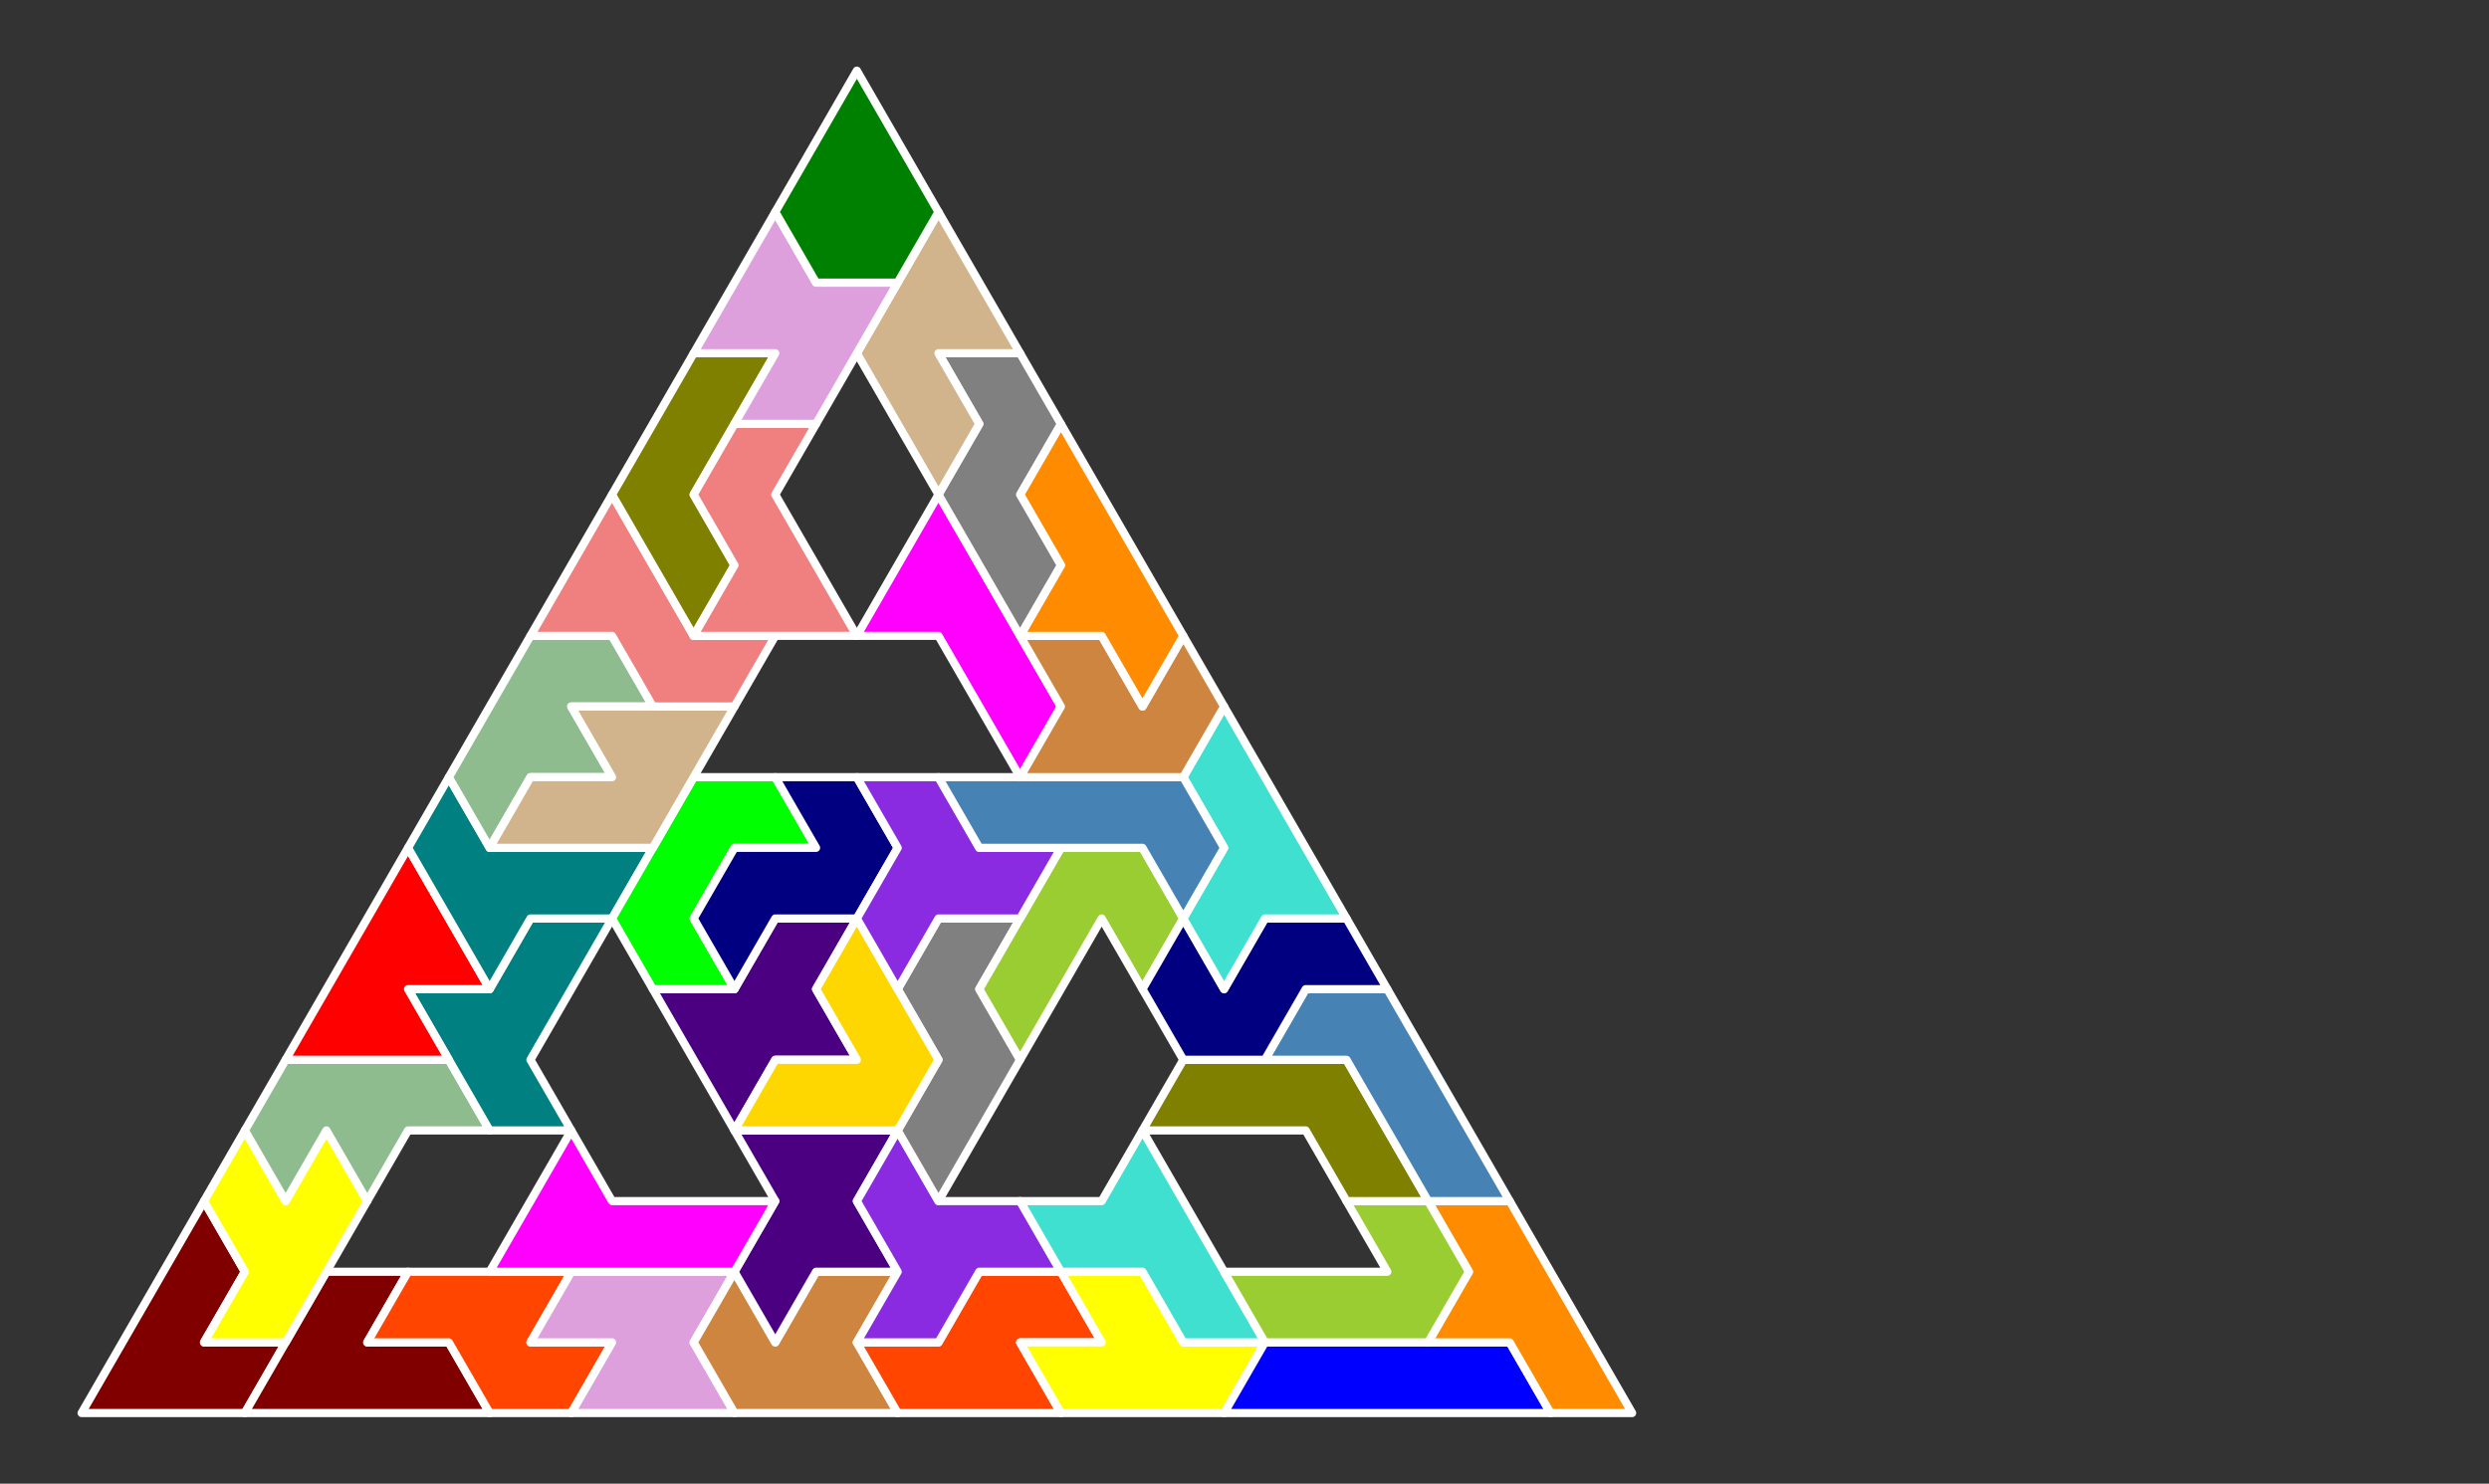 <?xml version="1.0" standalone="no"?>
<!-- Created by Polyform Puzzler (http://puzzler.sourceforge.net/) -->
<svg width="305.000" height="181.865"
     viewBox="0 0 305.000 181.865"
     xmlns="http://www.w3.org/2000/svg"
     xmlns:xlink="http://www.w3.org/1999/xlink">
<rect x="0" y="0" width="305.000" height="181.865" fill="#333333" stroke="none"/>
<g>
<polygon fill="maroon" stroke="white"
         stroke-width="1" stroke-linejoin="round"
         points="10.000,173.205 30.000,173.205 35.000,164.545 25.000,164.545 30.000,155.885 25.000,147.224">
<desc>G7</desc>
</polygon>
<polygon fill="maroon" stroke="white"
         stroke-width="1" stroke-linejoin="round"
         points="30.000,173.205 60.000,173.205 55.000,164.545 45.000,164.545 50.000,155.885 40.000,155.885">
<desc>g7</desc>
</polygon>
<polygon fill="orangered" stroke="white"
         stroke-width="1" stroke-linejoin="round"
         points="55.000,164.545 60.000,173.205 70.000,173.205 75.000,164.545 65.000,164.545 70.000,155.885 50.000,155.885 45.000,164.545">
<desc>Z7</desc>
</polygon>
<polygon fill="plum" stroke="white"
         stroke-width="1" stroke-linejoin="round"
         points="70.000,173.205 90.000,173.205 85.000,164.545 90.000,155.885 70.000,155.885 65.000,164.545 75.000,164.545">
<desc>b7</desc>
</polygon>
<polygon fill="peru" stroke="white"
         stroke-width="1" stroke-linejoin="round"
         points="85.000,164.545 90.000,173.205 110.000,173.205 105.000,164.545 110.000,155.885 100.000,155.885 95.000,164.545 90.000,155.885">
<desc>a7</desc>
</polygon>
<polygon fill="orangered" stroke="white"
         stroke-width="1" stroke-linejoin="round"
         points="105.000,164.545 110.000,173.205 130.000,173.205 125.000,164.545 135.000,164.545 130.000,155.885 120.000,155.885 115.000,164.545">
<desc>z7</desc>
</polygon>
<polygon fill="yellow" stroke="white"
         stroke-width="1" stroke-linejoin="round"
         points="125.000,164.545 130.000,173.205 150.000,173.205 155.000,164.545 145.000,164.545 140.000,155.885 130.000,155.885 135.000,164.545">
<desc>y7</desc>
</polygon>
<polygon fill="blue" stroke="white"
         stroke-width="1" stroke-linejoin="round"
         points="150.000,173.205 190.000,173.205 185.000,164.545 155.000,164.545">
<desc>I7</desc>
</polygon>
<polygon fill="darkorange" stroke="white"
         stroke-width="1" stroke-linejoin="round"
         points="185.000,164.545 190.000,173.205 200.000,173.205 185.000,147.224 175.000,147.224 180.000,155.885 175.000,164.545">
<desc>E7</desc>
</polygon>
<polygon fill="yellow" stroke="white"
         stroke-width="1" stroke-linejoin="round"
         points="25.000,164.545 35.000,164.545 45.000,147.224 40.000,138.564 35.000,147.224 30.000,138.564 25.000,147.224 30.000,155.885">
<desc>Y7</desc>
</polygon>
<polygon fill="indigo" stroke="white"
         stroke-width="1" stroke-linejoin="round"
         points="90.000,155.885 95.000,164.545 100.000,155.885 110.000,155.885 105.000,147.224 110.000,138.564 90.000,138.564 95.000,147.224">
<desc>x7</desc>
</polygon>
<polygon fill="blueviolet" stroke="white"
         stroke-width="1" stroke-linejoin="round"
         points="105.000,164.545 115.000,164.545 120.000,155.885 130.000,155.885 125.000,147.224 115.000,147.224 110.000,138.564 105.000,147.224 110.000,155.885">
<desc>w7</desc>
</polygon>
<polygon fill="turquoise" stroke="white"
         stroke-width="1" stroke-linejoin="round"
         points="140.000,155.885 145.000,164.545 155.000,164.545 140.000,138.564 135.000,147.224 125.000,147.224 130.000,155.885">
<desc>H7</desc>
</polygon>
<polygon fill="yellowgreen" stroke="white"
         stroke-width="1" stroke-linejoin="round"
         points="150.000,155.885 155.000,164.545 175.000,164.545 180.000,155.885 175.000,147.224 165.000,147.224 170.000,155.885">
<desc>J7</desc>
</polygon>
<polygon fill="magenta" stroke="white"
         stroke-width="1" stroke-linejoin="round"
         points="60.000,155.885 90.000,155.885 95.000,147.224 75.000,147.224 70.000,138.564">
<desc>P7</desc>
</polygon>
<polygon fill="darkseagreen" stroke="white"
         stroke-width="1" stroke-linejoin="round"
         points="30.000,138.564 35.000,147.224 40.000,138.564 45.000,147.224 50.000,138.564 60.000,138.564 55.000,129.904 35.000,129.904">
<desc>F7</desc>
</polygon>
<polygon fill="gray" stroke="white"
         stroke-width="1" stroke-linejoin="round"
         points="110.000,138.564 115.000,147.224 125.000,129.904 120.000,121.244 125.000,112.583 115.000,112.583 110.000,121.244 115.000,129.904">
<desc>n7</desc>
</polygon>
<polygon fill="olive" stroke="white"
         stroke-width="1" stroke-linejoin="round"
         points="160.000,138.564 165.000,147.224 175.000,147.224 165.000,129.904 145.000,129.904 140.000,138.564">
<desc>r7</desc>
</polygon>
<polygon fill="steelblue" stroke="white"
         stroke-width="1" stroke-linejoin="round"
         points="170.000,138.564 175.000,147.224 185.000,147.224 170.000,121.244 160.000,121.244 155.000,129.904 165.000,129.904">
<desc>L7</desc>
</polygon>
<polygon fill="teal" stroke="white"
         stroke-width="1" stroke-linejoin="round"
         points="55.000,129.904 60.000,138.564 70.000,138.564 65.000,129.904 75.000,112.583 65.000,112.583 60.000,121.244 50.000,121.244">
<desc>T7</desc>
</polygon>
<polygon fill="indigo" stroke="white"
         stroke-width="1" stroke-linejoin="round"
         points="85.000,129.904 90.000,138.564 95.000,129.904 105.000,129.904 100.000,121.244 105.000,112.583 95.000,112.583 90.000,121.244 80.000,121.244">
<desc>X7</desc>
</polygon>
<polygon fill="gold" stroke="white"
         stroke-width="1" stroke-linejoin="round"
         points="90.000,138.564 110.000,138.564 115.000,129.904 105.000,112.583 100.000,121.244 105.000,129.904 95.000,129.904">
<desc>V7</desc>
</polygon>
<polygon fill="red" stroke="white"
         stroke-width="1" stroke-linejoin="round"
         points="35.000,129.904 55.000,129.904 50.000,121.244 60.000,121.244 50.000,103.923">
<desc>M7</desc>
</polygon>
<polygon fill="yellowgreen" stroke="white"
         stroke-width="1" stroke-linejoin="round"
         points="120.000,121.244 125.000,129.904 135.000,112.583 140.000,121.244 145.000,112.583 140.000,103.923 130.000,103.923">
<desc>j7</desc>
</polygon>
<polygon fill="navy" stroke="white"
         stroke-width="1" stroke-linejoin="round"
         points="140.000,121.244 145.000,129.904 155.000,129.904 160.000,121.244 170.000,121.244 165.000,112.583 155.000,112.583 150.000,121.244 145.000,112.583">
<desc>s7</desc>
</polygon>
<polygon fill="teal" stroke="white"
         stroke-width="1" stroke-linejoin="round"
         points="55.000,112.583 60.000,121.244 65.000,112.583 75.000,112.583 80.000,103.923 60.000,103.923 55.000,95.263 50.000,103.923">
<desc>t7</desc>
</polygon>
<polygon fill="lime" stroke="white"
         stroke-width="1" stroke-linejoin="round"
         points="75.000,112.583 80.000,121.244 90.000,121.244 85.000,112.583 90.000,103.923 100.000,103.923 95.000,95.263 85.000,95.263">
<desc>C7</desc>
</polygon>
<polygon fill="navy" stroke="white"
         stroke-width="1" stroke-linejoin="round"
         points="85.000,112.583 90.000,121.244 95.000,112.583 105.000,112.583 110.000,103.923 105.000,95.263 95.000,95.263 100.000,103.923 90.000,103.923">
<desc>S7</desc>
</polygon>
<polygon fill="blueviolet" stroke="white"
         stroke-width="1" stroke-linejoin="round"
         points="105.000,112.583 110.000,121.244 115.000,112.583 125.000,112.583 130.000,103.923 120.000,103.923 115.000,95.263 105.000,95.263 110.000,103.923">
<desc>W7</desc>
</polygon>
<polygon fill="turquoise" stroke="white"
         stroke-width="1" stroke-linejoin="round"
         points="145.000,112.583 150.000,121.244 155.000,112.583 165.000,112.583 150.000,86.603 145.000,95.263 150.000,103.923">
<desc>h7</desc>
</polygon>
<polygon fill="steelblue" stroke="white"
         stroke-width="1" stroke-linejoin="round"
         points="140.000,103.923 145.000,112.583 150.000,103.923 145.000,95.263 115.000,95.263 120.000,103.923">
<desc>l7</desc>
</polygon>
<polygon fill="darkseagreen" stroke="white"
         stroke-width="1" stroke-linejoin="round"
         points="55.000,95.263 60.000,103.923 65.000,95.263 75.000,95.263 70.000,86.603 80.000,86.603 75.000,77.942 65.000,77.942">
<desc>f7</desc>
</polygon>
<polygon fill="tan" stroke="white"
         stroke-width="1" stroke-linejoin="round"
         points="60.000,103.923 80.000,103.923 90.000,86.603 70.000,86.603 75.000,95.263 65.000,95.263">
<desc>u7</desc>
</polygon>
<polygon fill="magenta" stroke="white"
         stroke-width="1" stroke-linejoin="round"
         points="120.000,86.603 125.000,95.263 130.000,86.603 115.000,60.622 105.000,77.942 115.000,77.942">
<desc>p7</desc>
</polygon>
<polygon fill="peru" stroke="white"
         stroke-width="1" stroke-linejoin="round"
         points="125.000,95.263 145.000,95.263 150.000,86.603 145.000,77.942 140.000,86.603 135.000,77.942 125.000,77.942 130.000,86.603">
<desc>A7</desc>
</polygon>
<polygon fill="lightcoral" stroke="white"
         stroke-width="1" stroke-linejoin="round"
         points="75.000,77.942 80.000,86.603 90.000,86.603 95.000,77.942 85.000,77.942 75.000,60.622 65.000,77.942">
<desc>q7</desc>
</polygon>
<polygon fill="darkorange" stroke="white"
         stroke-width="1" stroke-linejoin="round"
         points="135.000,77.942 140.000,86.603 145.000,77.942 130.000,51.962 125.000,60.622 130.000,69.282 125.000,77.942">
<desc>e7</desc>
</polygon>
<polygon fill="olive" stroke="white"
         stroke-width="1" stroke-linejoin="round"
         points="80.000,69.282 85.000,77.942 90.000,69.282 85.000,60.622 95.000,43.301 85.000,43.301 75.000,60.622">
<desc>R7</desc>
</polygon>
<polygon fill="lightcoral" stroke="white"
         stroke-width="1" stroke-linejoin="round"
         points="85.000,77.942 105.000,77.942 95.000,60.622 100.000,51.962 90.000,51.962 85.000,60.622 90.000,69.282">
<desc>Q7</desc>
</polygon>
<polygon fill="gray" stroke="white"
         stroke-width="1" stroke-linejoin="round"
         points="120.000,69.282 125.000,77.942 130.000,69.282 125.000,60.622 130.000,51.962 125.000,43.301 115.000,43.301 120.000,51.962 115.000,60.622">
<desc>N7</desc>
</polygon>
<polygon fill="tan" stroke="white"
         stroke-width="1" stroke-linejoin="round"
         points="110.000,51.962 115.000,60.622 120.000,51.962 115.000,43.301 125.000,43.301 115.000,25.981 105.000,43.301">
<desc>U7</desc>
</polygon>
<polygon fill="plum" stroke="white"
         stroke-width="1" stroke-linejoin="round"
         points="90.000,51.962 100.000,51.962 110.000,34.641 100.000,34.641 95.000,25.981 85.000,43.301 95.000,43.301">
<desc>B7</desc>
</polygon>
<polygon fill="green" stroke="white"
         stroke-width="1" stroke-linejoin="round"
         points="95.000,25.981 100.000,34.641 110.000,34.641 115.000,25.981 105.000,8.660">
<desc>D7</desc>
</polygon>
</g>
</svg>
